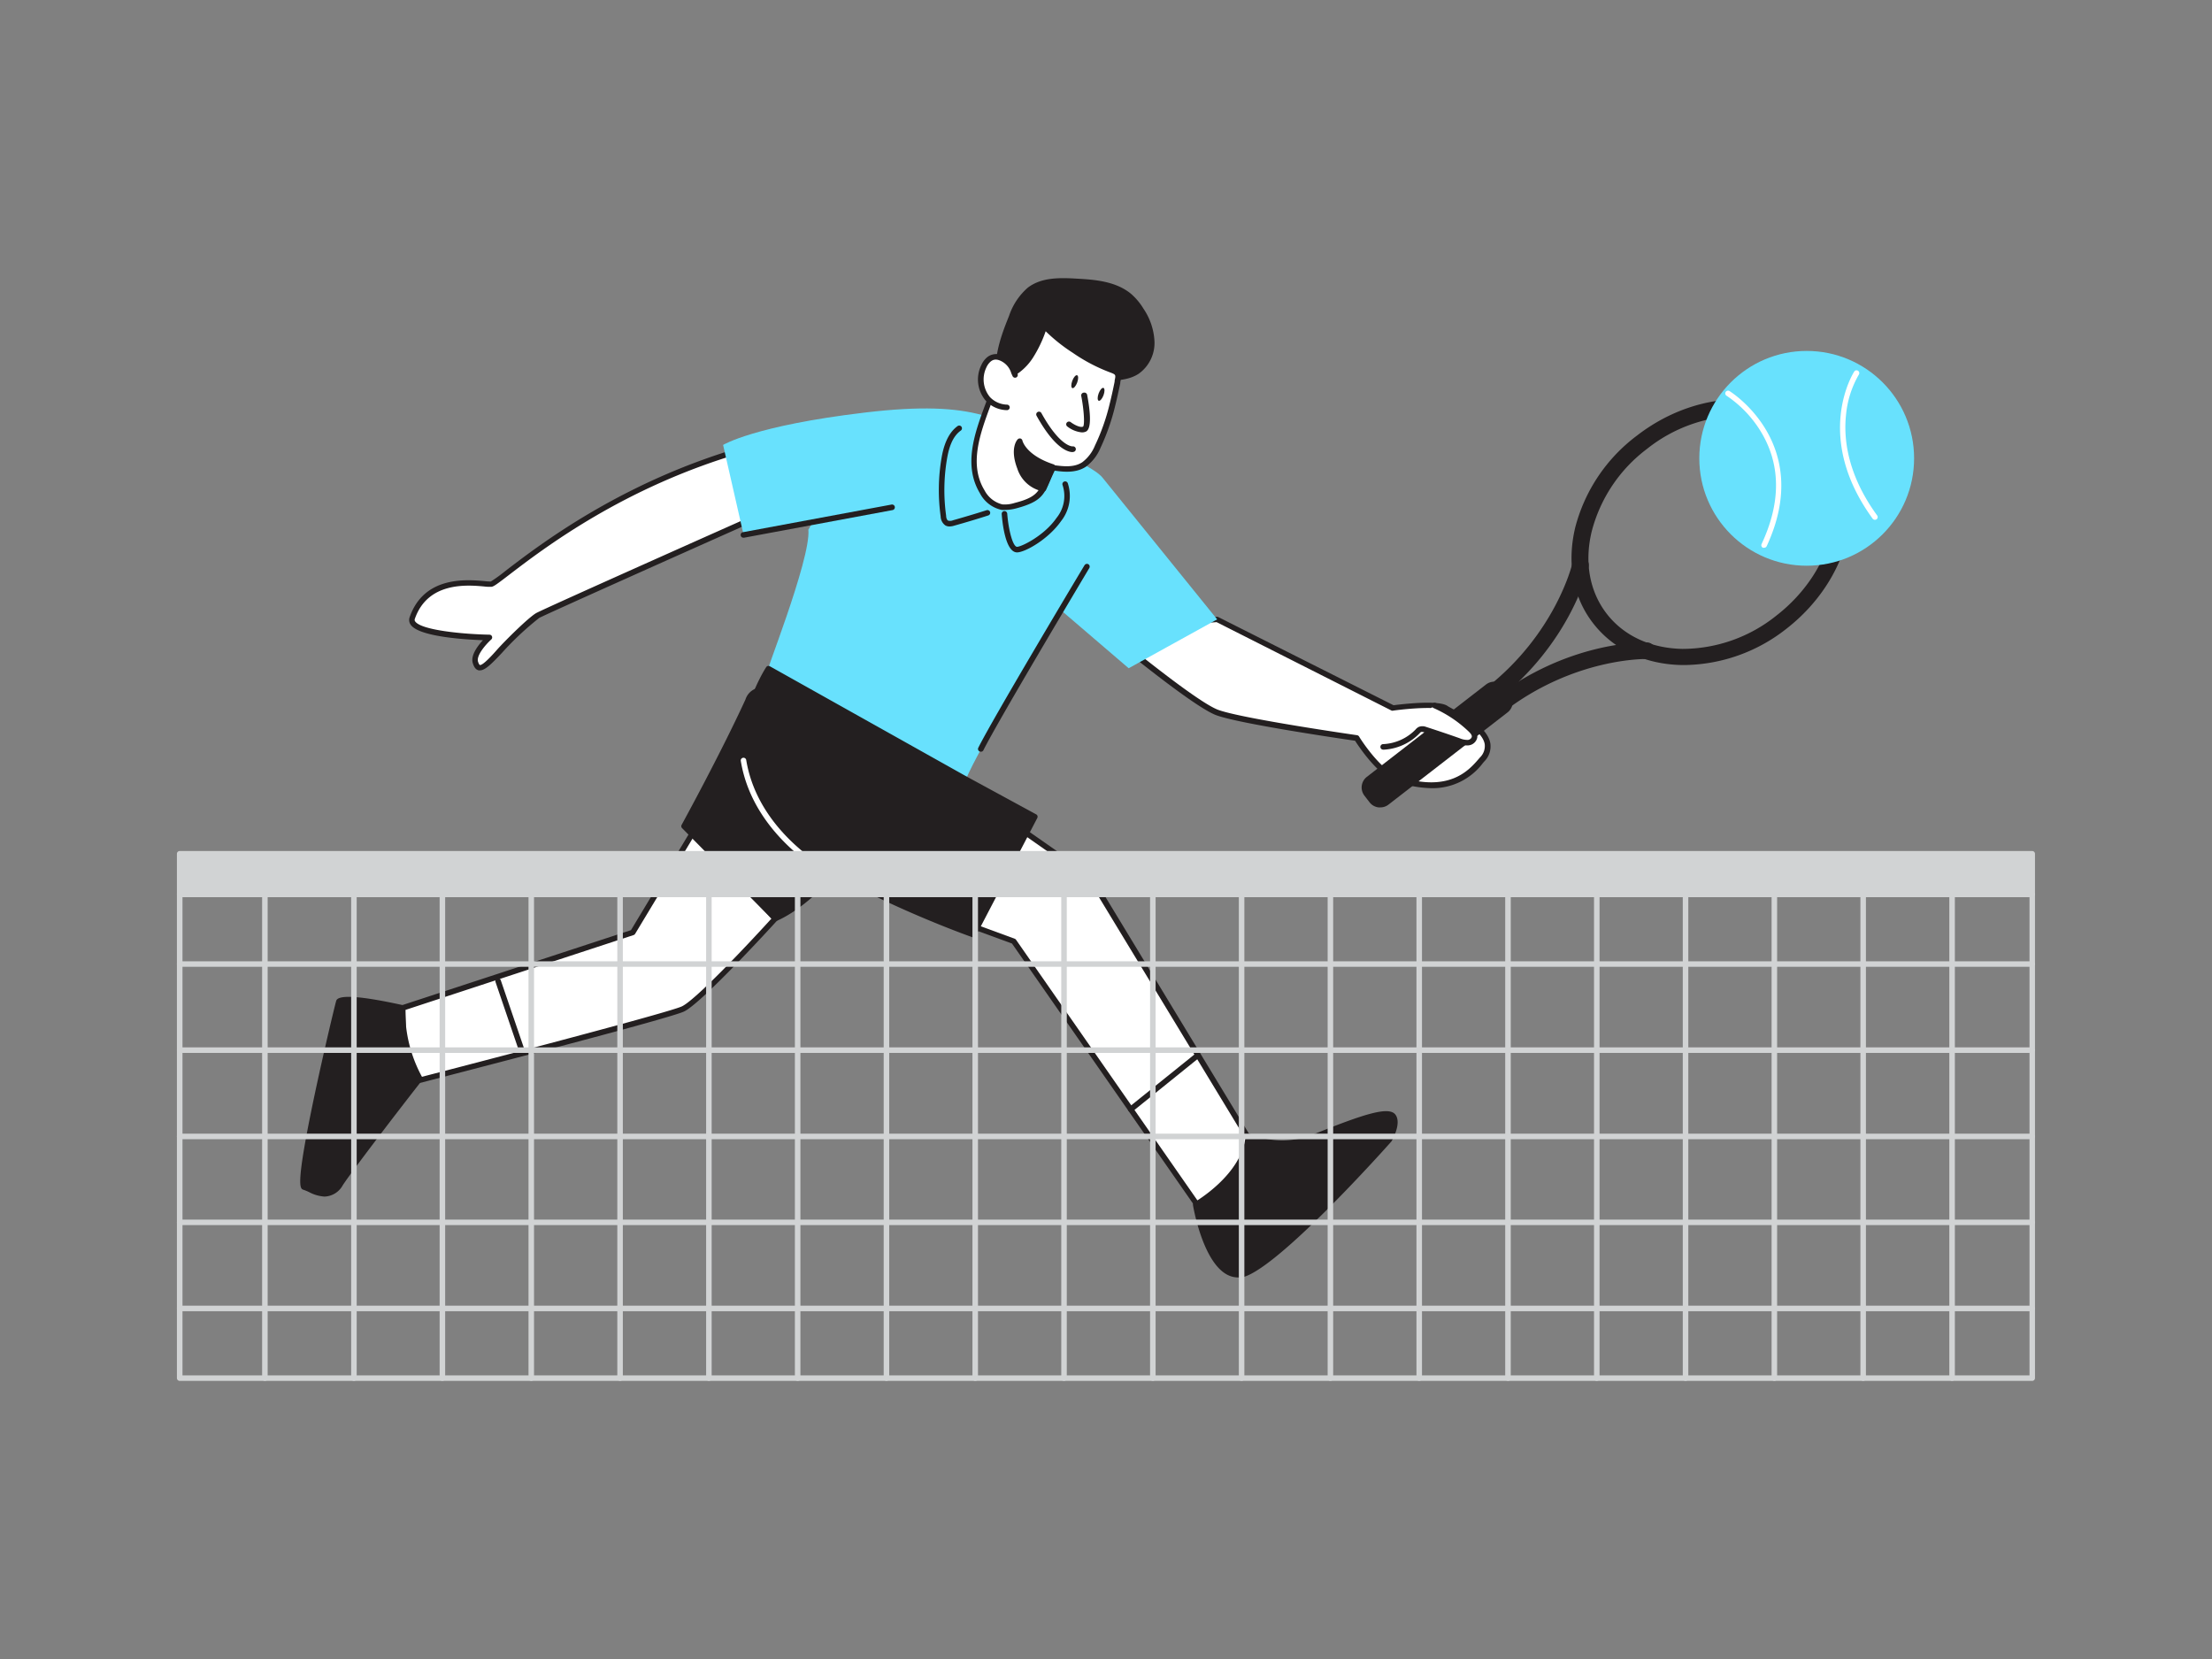 <svg xmlns="http://www.w3.org/2000/svg" viewBox="0 0 400 300"><rect x="0" y="0" width="400" height="300" fill="#808080" stroke="none"/><g id="_94_tennis" data-name="#94_tennis"><path d="M136.74,93.51s-38.25,17-39.52,17.77-5.26,4.63-6.89,6.44c-2.86,3.16-3.81,3.8-4.35,2s2.53-4.49,2.53-4.49-15.11-.24-14-3.54c3-8.45,12.83-5.94,14.28-6.12s18-16.36,45.58-24.36" fill="#fff"/><path d="M86.8,121.22a.85.85,0,0,1-.23,0c-.65-.14-.92-.8-1.07-1.29-.44-1.4.88-3.14,1.83-4.16-3.24-.12-11.54-.62-13.06-2.79a1.48,1.48,0,0,1-.19-1.38c2.61-7.48,10.26-6.8,13.53-6.52a8.6,8.6,0,0,0,1.16.07,27.1,27.1,0,0,0,2.63-1.91c6.28-4.82,21-16.09,42.87-22.44a.49.49,0,0,1,.62.34.51.51,0,0,1-.34.62C112.85,88,98.25,99.22,92,104c-2.08,1.59-2.7,2.06-3.12,2.11a8.19,8.19,0,0,1-1.37-.06c-3-.27-10.14-.89-12.49,5.85a.47.47,0,0,0,.06.48c1.13,1.6,8.84,2.31,13.43,2.39a.49.49,0,0,1,.46.32.5.5,0,0,1-.14.55c-1.09,1-2.71,2.91-2.39,4,.18.57.33.61.33.61.54.13,2.45-2,3.18-2.84,1.65-1.83,5.65-5.76,7-6.54s38-17.09,39.57-17.79A.5.5,0,0,1,137,94c-13.23,5.89-38.5,17.18-39.49,17.74a54.33,54.33,0,0,0-6.76,6.34C88.77,120.19,87.68,121.22,86.8,121.22Z" fill="#231f20"/><path d="M220.1,112l31.77,16s7.89-1.09,9.52,0,10.63,4.76,6.6,9.32c-1.69,1.9-5.38,6.86-15.3,3.51-3.54-1.19-7.34-7.39-7.34-7.39s-20.85-3-25.25-4.62-20.7-15.23-20.7-15.23Z" fill="#fff"/><path d="M258.88,142.53a20.05,20.05,0,0,1-6.35-1.17c-3.34-1.13-6.78-6.3-7.49-7.41-2.4-.35-20.91-3.06-25.11-4.62-4.43-1.64-20.19-14.75-20.85-15.31a.5.5,0,0,1-.16-.54.48.48,0,0,1,.44-.34l20.7-1.6a.49.49,0,0,1,.27.06L252,127.53c1.33-.17,8-1,9.71.1.23.16.63.37,1.11.63,2.32,1.25,6.18,3.34,6.68,6.15a3.86,3.86,0,0,1-1.1,3.29l-.24.28A11.37,11.37,0,0,1,258.88,142.53ZM200.67,114c3.54,2.92,15.94,13,19.61,14.36,4.3,1.59,24.93,4.56,25.14,4.59a.54.54,0,0,1,.35.24c0,.06,3.76,6.06,7.08,7.18,9.14,3.08,12.77-1.08,14.51-3.09l.25-.29a2.88,2.88,0,0,0,.87-2.45c-.42-2.33-4.16-4.35-6.17-5.44-.52-.28-.94-.51-1.2-.67-1.07-.72-6.19-.34-9.17.07a.48.48,0,0,1-.29,0l-31.65-16Z" fill="#231f20"/><path d="M130.76,80.46s5.62-3.49,25.74-5.87,24.74,1.38,33.82,6.6c0,0,7.76,3.4,9.08,5.22L220.1,112l-16,8.84L192,110.47c-3.6,5.86-15.28,25.4-17.31,30.41,0,0-21-4.56-35.69-20-1.48,3,7.7-19.79,7.18-25.1,0,0,.22-.36.59-1l-12.29,2Z" fill="#68e1fd"/><path d="M140.19,166.1s-13.57,15-16.71,16.36-50.36,13.6-50.36,13.6l-.3-13.8,41.61-13.65,11-18.26Z" fill="#fff"/><path d="M73.12,196.56a.52.52,0,0,1-.5-.49l-.3-13.8a.52.52,0,0,1,.35-.49L114.1,168.2,125,150.09a.5.5,0,0,1,.8-.08l14.76,15.75a.48.48,0,0,1,0,.67c-.55.62-13.68,15-16.88,16.49S75.17,196,73.25,196.54Zm.21-13.94.28,12.79C79.15,194,120.4,183.3,123.27,182c2.36-1.05,11.48-10.66,16.24-15.9l-14-14.92-10.66,17.69a.56.56,0,0,1-.28.22Z" fill="#231f20"/><path d="M156.44,150.61s-8.13,11.94-16.25,15.49L123.7,149.4s6.89-12.55,11.56-22.7S156.44,150.61,156.44,150.61Z" fill="#231f20"/><path d="M140.19,166.59a.52.52,0,0,1-.35-.14l-16.5-16.7a.5.5,0,0,1-.08-.59c.07-.13,6.94-12.65,11.54-22.66a3.12,3.12,0,0,1,2.78-2.18h0c6.45,0,18,23.4,19.29,26.07a.52.52,0,0,1,0,.5c-.34.49-8.3,12.09-16.46,15.66A.45.45,0,0,1,140.19,166.59Zm-15.88-17.28,16,16.19c7.17-3.33,14.39-13.28,15.56-14.94-3.56-7.28-13.39-25.25-18.25-25.25h0c-.78,0-1.39.53-1.88,1.6C131.51,136.05,125.42,147.27,124.31,149.31Z" fill="#231f20"/><polyline points="179.64 146.5 197.24 158.78 227.03 207.92 218.15 220.25 183.33 170.2 159.64 161.5 179.64 148.72" fill="#fff"/><path d="M218.15,220.75h0a.53.53,0,0,1-.41-.22L183,170.62,159.47,162a.51.51,0,0,1-.33-.41.51.51,0,0,1,.23-.48l20-12.78a.5.5,0,0,1,.54.84l-19.15,12.24,22.75,8.35a.53.53,0,0,1,.23.19l34.42,49.46,8.27-11.49-29.57-48.76L179.35,146.9a.49.49,0,0,1-.12-.69.5.5,0,0,1,.69-.13l17.6,12.29a.54.54,0,0,1,.15.15l29.79,49.14a.5.5,0,0,1,0,.55l-8.89,12.33A.49.49,0,0,1,218.15,220.75Z" fill="#231f20"/><path d="M182.93,57.31a11.15,11.15,0,0,1,3.24-4.91c2.36-1.78,5.6-1.69,8.56-1.52,3.35.2,7,.5,9.52,2.67a10.84,10.84,0,0,1,2.1,2.52,11,11,0,0,1,1.9,5.79,6.36,6.36,0,0,1-2.59,5.32c-3.48,2.34-8.88,0-12,2.79-1,.92-1.65,2.28-2.82,3a5.5,5.5,0,0,1-2.5.72,7,7,0,0,1-5.24-1.32C178.59,68.53,181.14,61.76,182.93,57.31Z" fill="#231f20"/><path d="M187.36,74.25a7,7,0,0,1-4.61-1.48c-4.89-4.21-1.89-11.65-.28-15.65h0a11.64,11.64,0,0,1,3.4-5.11c2.43-1.84,5.59-1.82,8.88-1.62,3,.17,7,.41,9.82,2.78a11.25,11.25,0,0,1,2.2,2.64,11.48,11.48,0,0,1,2,6,6.84,6.84,0,0,1-2.81,5.74c-1.78,1.2-4,1.26-6.11,1.31s-4.36.12-5.86,1.45a9.09,9.09,0,0,0-1.11,1.26,7.2,7.2,0,0,1-1.77,1.8,6,6,0,0,1-2.72.79C188.06,74.23,187.72,74.25,187.36,74.25Zm-4-16.75c-2.1,5.21-4,11.06,0,14.51a6.59,6.59,0,0,0,4.88,1.2,5,5,0,0,0,2.28-.64A6.7,6.7,0,0,0,192.08,71a9.49,9.49,0,0,1,1.23-1.4c1.78-1.57,4.18-1.63,6.5-1.69,2.07-.06,4-.11,5.57-1.14a5.86,5.86,0,0,0,2.37-4.91,12,12,0,0,0-3.82-7.93c-2.35-2-5.57-2.33-9.23-2.55-3.11-.18-6.07-.21-8.22,1.42a10.58,10.58,0,0,0-3.09,4.7Z" fill="#231f20"/><path d="M190.39,84.56c-2.1,4.16-1.57,5.47-6.72,6.84a6.19,6.19,0,0,1-2.45.27,5.4,5.4,0,0,1-3.58-2.78c-3.6-5.93.22-13,2.14-18.84a2.79,2.79,0,0,1,.62-1.18,3.18,3.18,0,0,1,1.3-.61,9.65,9.65,0,0,0,4.71-3.9A25.53,25.53,0,0,0,189,58.71c-.28.8,4.68,4.26,5.35,4.72a30.83,30.83,0,0,0,6.55,3.45c1.58.6,1.52.57,1.17,2.25-.28,1.33-.56,2.66-.89,4a39.93,39.93,0,0,1-2.66,7.66A7.45,7.45,0,0,1,196,84C194.37,85.06,192.24,84.82,190.39,84.56Z" fill="#fff"/><path d="M181.76,92.21a4.26,4.26,0,0,1-.61,0,5.78,5.78,0,0,1-3.94-3c-3.1-5.12-.92-11,1-16.17.39-1.06.77-2.09,1.1-3.09a3.13,3.13,0,0,1,.75-1.39,3.34,3.34,0,0,1,1.27-.65l.21-.07a9.12,9.12,0,0,0,4.45-3.7,24.45,24.45,0,0,0,2.51-5.52h0a.51.51,0,0,1,.64-.31.5.5,0,0,1,.33.53c.2.48,2,2.1,5.15,4.25a30.27,30.27,0,0,0,6.44,3.39c1.74.66,1.88.91,1.52,2.65l0,.17c-.27,1.27-.56,2.64-.9,4A39.86,39.86,0,0,1,199,81a8.16,8.16,0,0,1-2.64,3.4c-1.66,1.09-3.68,1-5.64.71-.33.68-.59,1.27-.82,1.8-1.16,2.62-1.69,3.82-6.06,5A8.14,8.14,0,0,1,181.76,92.21Zm7.33-32.31a22.62,22.62,0,0,1-2.27,4.74,10.19,10.19,0,0,1-5,4.09l-.22.07a2.31,2.31,0,0,0-.89.43,2.26,2.26,0,0,0-.49,1c-.33,1-.72,2.06-1.12,3.13-1.84,5-3.93,10.59-1.07,15.3a5,5,0,0,0,3.22,2.55,5.83,5.83,0,0,0,2.25-.27c3.91-1,4.32-2,5.4-4.41.27-.63.59-1.34,1-2.17a.49.49,0,0,1,.51-.27c2,.28,3.84.46,5.31-.51a7.15,7.15,0,0,0,2.28-3A37.8,37.8,0,0,0,200.67,73c.34-1.35.63-2.7.89-4l0-.17c.23-1.09.23-1.09-.88-1.51a31,31,0,0,1-6.67-3.51A31,31,0,0,1,189.09,59.9Zm.36-1h0Z" fill="#231f20"/><path d="M182.06,73.67a4.9,4.9,0,0,1-3.41-1.5,5.45,5.45,0,0,1-.74-6,3.35,3.35,0,0,1,1-1.3,2.26,2.26,0,0,1,2.61.11c1.23.74,1.44,1.57,2,2.79" fill="#fff"/><path d="M182.06,74.17h0a5.38,5.38,0,0,1-3.76-1.66,5.9,5.9,0,0,1-.83-6.52,3.82,3.82,0,0,1,1.18-1.5,2.69,2.69,0,0,1,3.15.09,4.6,4.6,0,0,1,2,2.54l.21.48a.51.51,0,0,1-.25.66.5.5,0,0,1-.66-.26l-.22-.48a3.55,3.55,0,0,0-1.58-2.08c-1.1-.66-1.7-.39-2.06-.14a2.94,2.94,0,0,0-.86,1.12,5,5,0,0,0,.65,5.4,4.41,4.41,0,0,0,3.06,1.35.5.5,0,0,1,0,1Z" fill="#231f20"/><path d="M188.66,88.37a5.63,5.63,0,0,1-4.27-3.8c-1.34-3.49,0-4.8,0-4.8s.52,2.87,5.94,4.66Z" fill="#231f20"/><path d="M188.66,88.87h0a6.07,6.07,0,0,1-4.69-4.11c-1.44-3.75,0-5.27.08-5.33a.52.52,0,0,1,.5-.13.5.5,0,0,1,.34.39s.6,2.62,5.61,4.27a.53.53,0,0,1,.3.27.5.5,0,0,1,0,.4l-1.64,3.94A.49.49,0,0,1,188.66,88.87ZM184.36,81a6.11,6.11,0,0,0,.49,3.41,5.24,5.24,0,0,0,3.51,3.41l1.28-3.08C186.43,83.56,185,82,184.36,81Z" fill="#231f20"/><path d="M196.05,71.49s1.08,5.64.06,6.11-2.77-.87-2.77-.87" fill="#fff"/><path d="M195.62,78.19A5.07,5.07,0,0,1,193,77.12a.49.49,0,0,1-.09-.7.51.51,0,0,1,.7-.09c.49.38,1.69,1.07,2.25.81.31-.34.16-3-.34-5.56A.5.5,0,0,1,196,71a.51.51,0,0,1,.59.39c.52,2.75.91,6.14-.23,6.66A1.68,1.68,0,0,1,195.62,78.19Z" fill="#231f20"/><ellipse cx="199.1" cy="71.3" rx="1.24" ry="0.47" transform="translate(62.91 233.09) rotate(-69.61)" fill="#231f20"/><ellipse cx="194.34" cy="69.01" rx="1.24" ry="0.47" transform="translate(61.95 227.14) rotate(-69.61)" fill="#231f20"/><path d="M193.94,81.75c-.68,0-3.12-.48-6.48-6.54a.5.5,0,1,1,.87-.49c3.4,6.13,5.61,6,5.64,6a.5.5,0,0,1,.14,1Z" fill="#231f20"/><path d="M174.64,140.88l12.47,6.79L176,169s-35.08-12.47-40-24.43S139,120.88,139,120.88Z" fill="#231f20"/><path d="M176,169.48a.47.47,0,0,1-.17,0c-1.44-.51-35.35-12.68-40.27-24.72s2.9-24,3-24.13a.49.49,0,0,1,.65-.15l35.69,20,12.47,6.78a.49.49,0,0,1,.2.67l-11.11,21.31A.5.5,0,0,1,176,169.48Zm-36.88-47.93c-1.26,2.11-6.89,12.43-2.64,22.81,4.47,10.94,35.35,22.57,39.27,24l10.69-20.49-12-6.55h0Z" fill="#231f20"/><path d="M204.47,201.09a.49.49,0,0,1-.39-.19.5.5,0,0,1,.08-.7l12.18-9.8a.5.5,0,0,1,.62.78L204.79,201A.54.54,0,0,1,204.47,201.09Z" fill="#231f20"/><path d="M134.43,97.23a.49.49,0,0,1-.49-.41.5.5,0,0,1,.4-.58l26.88-5a.5.5,0,1,1,.18,1l-26.88,5Z" fill="#231f20"/><path d="M150.54,158.72a.54.54,0,0,1-.22-.05c-.14-.07-14.06-7.06-16.36-21.07a.49.49,0,0,1,.41-.57.5.5,0,0,1,.57.41c2.23,13.51,15.68,20.26,15.82,20.33a.5.5,0,0,1-.22.95Z" fill="#fff"/><path d="M72.82,182.26s-11.09-2.46-11.5-1.14-8,33-6.26,33.55,4.2,2.75,6.49-.65,13.12-17.37,14.42-19A25.2,25.2,0,0,1,72.82,182.26Z" fill="#231f20"/><path d="M58.67,216.38a6.85,6.85,0,0,1-2.8-.82,9.3,9.3,0,0,0-1-.41c-.63-.21-1.5-.5,2-17.07,1.71-8.07,3.71-16.39,3.93-17.11.37-1.16,4.43-.89,12.09.8a.5.5,0,0,1,.39.52,24.85,24.85,0,0,0,3.08,12.53.5.5,0,0,1-.05.56C75,197,64.23,210.93,62,214.3A3.92,3.92,0,0,1,58.67,216.38Zm-3.32-2.13c.3.11.61.25.94.41,1.59.74,3.23,1.5,4.85-.92,2.18-3.24,12.23-16.22,14.23-18.73a25.69,25.69,0,0,1-3.06-12.36c-4.57-1-9.74-1.74-10.54-1.31C60.89,184.28,54.58,211.77,55.35,214.25Z" fill="#231f20"/><path d="M94.43,190.7a.5.5,0,0,1-.47-.34l-4.36-12.8a.5.5,0,0,1,.31-.63.51.51,0,0,1,.64.31L94.91,190a.51.51,0,0,1-.31.64Z" fill="#231f20"/><path d="M177.35,135.93a.59.59,0,0,1-.22-.05.49.49,0,0,1-.22-.67c2.69-5.41,19.05-32.77,19.21-33a.51.51,0,0,1,.69-.18.51.51,0,0,1,.17.69c-.16.28-16.5,27.6-19.18,33A.49.49,0,0,1,177.35,135.93Z" fill="#231f20"/><path d="M304.65,120.26h-.52c-6.65-.13-12.32-2.79-16-7.5s-4.82-10.86-3.29-17.33A30.21,30.21,0,0,1,296,78.78c11.76-9.11,27.39-8.7,34.84.92s3.95,24.86-7.8,34A30.29,30.29,0,0,1,304.65,120.26Zm9.7-45.07a27.39,27.39,0,0,0-16.54,6h0a27.17,27.17,0,0,0-10,15c-1.32,5.57-.34,10.82,2.74,14.8s7.93,6.23,13.65,6.35a27.17,27.17,0,0,0,17-6c10.45-8.1,13.71-21.45,7.27-29.76C325.17,77.31,320,75.19,314.35,75.19ZM296.89,80h0Z" fill="#231f20"/><path d="M270.92,129.1a1.48,1.48,0,0,1-1.18-.58,1.49,1.49,0,0,1,.26-2.1c13.66-10.59,27.29-10.27,27.87-10.25a1.51,1.51,0,0,1,1.45,1.55,1.47,1.47,0,0,1-1.55,1.45c-.16,0-13.19-.26-25.93,9.62A1.5,1.5,0,0,1,270.92,129.1Z" fill="#231f20"/><path d="M269.48,127.24a1.5,1.5,0,0,1-.92-2.68c12.77-9.9,15.76-22.59,15.78-22.71a1.5,1.5,0,1,1,2.93.65c-.12.56-3.21,13.84-16.87,24.43A1.5,1.5,0,0,1,269.48,127.24Z" fill="#231f20"/><rect x="257.21" y="119.09" width="5.38" height="31.13" rx="1.93" transform="translate(312.65 422.57) rotate(-127.77)" fill="#231f20"/><path d="M249.59,146a1.62,1.62,0,0,1-.31,0,2.38,2.38,0,0,1-1.62-.92l-.92-1.19h0a2.43,2.43,0,0,1,.43-3.41l21.55-16.7a2.43,2.43,0,0,1,3.41.43l.92,1.2a2.43,2.43,0,0,1-.43,3.41l-21.55,16.69A2.37,2.37,0,0,1,249.59,146Zm-2.07-2.74.93,1.19a1.39,1.39,0,0,0,1,.55,1.48,1.48,0,0,0,1.06-.29L272,128a1.43,1.43,0,0,0,.26-2l-.93-1.2a1.43,1.43,0,0,0-2-.25l-21.55,16.7a1.43,1.43,0,0,0-.26,2Z" fill="#231f20"/><path d="M259.36,127.6a22.65,22.65,0,0,1,6.55,4.36,1.83,1.83,0,0,1,.72,1.34,1.29,1.29,0,0,1-1.19,1,3.82,3.82,0,0,1-1.66-.33q-3-1.08-6.1-2a1.34,1.34,0,0,0-.92-.06,1.44,1.44,0,0,0-.43.35,9.27,9.27,0,0,1-6.21,2.81" fill="#fff"/><path d="M250.12,135.56a.5.5,0,0,1,0-1,8.72,8.72,0,0,0,5.87-2.65,1.73,1.73,0,0,1,.59-.47,1.83,1.83,0,0,1,1.28,0c2,.65,4.1,1.35,6.1,2.06a3.49,3.49,0,0,0,1.45.3c.33,0,.71-.28.74-.59s-.27-.64-.57-.93a21.94,21.94,0,0,0-6.41-4.27.5.5,0,0,1,.42-.9,23,23,0,0,1,6.7,4.46,2.3,2.3,0,0,1,.86,1.73,1.79,1.79,0,0,1-1.63,1.49,4.2,4.2,0,0,1-1.89-.35c-2-.71-4-1.4-6.08-2a1.07,1.07,0,0,0-.57-.08.88.88,0,0,0-.24.21,9.72,9.72,0,0,1-6.58,3Z" fill="#231f20"/><path d="M171.7,95.2a1.46,1.46,0,0,1-.77-.2,2.07,2.07,0,0,1-.83-1.62,34.69,34.69,0,0,1,.16-10.57c.31-1.82,1-4.41,2.93-5.78a.5.5,0,0,1,.57.82c-1.67,1.16-2.23,3.48-2.51,5.12a33.75,33.75,0,0,0-.16,10.28c0,.37.13.76.35.89a1.37,1.37,0,0,0,.9-.06c2-.57,4.07-1.18,6.07-1.82a.51.51,0,0,1,.63.33.5.5,0,0,1-.33.62c-2,.64-4.06,1.26-6.1,1.83A3.11,3.11,0,0,1,171.7,95.2Z" fill="#231f20"/><path d="M183.92,99.89c-2.09,0-2.66-5.31-2.78-6.94a.5.5,0,0,1,.46-.53.51.51,0,0,1,.54.46c.21,2.84,1,6,1.78,6s4.91-2,7.13-5.22a6.27,6.27,0,0,0,1.1-5.93.5.5,0,1,1,.94-.34,7.32,7.32,0,0,1-1.22,6.85C189.54,97.56,185.32,99.89,183.92,99.89Z" fill="#231f20"/><path d="M216.22,217.8s8.9-5.09,9.52-12.43a15.58,15.58,0,0,0,12.24,0c6.87-2.77,12.89-5,13.94-3.63s-.73,4.29-.73,4.29-21.13,23.81-26.94,24.4S216.22,217.8,216.22,217.8Z" fill="#231f20"/><path d="M223.87,231c-5.88,0-8.05-12.53-8.14-13.07a.5.5,0,0,1,.24-.52c.09-.05,8.68-5,9.27-12a.51.51,0,0,1,.26-.39.49.49,0,0,1,.47,0,15.17,15.17,0,0,0,11.82,0c8.91-3.59,13.35-5,14.53-3.48s-.5,4.53-.7,4.86c-.92,1.05-21.39,24-27.32,24.64Zm-7.1-12.9c.38,2,2.53,11.9,7.1,11.9h.33c4.44-.46,19.36-16.06,26.62-24.24.37-.61,1.4-2.75.71-3.66-.93-1.22-9.33,2.17-13.36,3.79a16.33,16.33,0,0,1-12,.27C225.17,212.56,218.33,217.09,216.77,218.05Z" fill="#231f20"/><path d="M367.49,249.71h-335a.51.51,0,0,1-.5-.5V161.73a.51.51,0,0,1,.5-.5h335a.51.51,0,0,1,.5.5v87.48A.51.51,0,0,1,367.49,249.71ZM33,248.71H367V162.23H33Z" fill="#d1d3d4"/><rect x="32.51" y="154.39" width="334.97" height="7.34" fill="#d1d3d4"/><path d="M367.49,162.23h-335a.5.5,0,0,1-.5-.5v-7.34a.51.51,0,0,1,.5-.5h335a.51.51,0,0,1,.5.5v7.34A.5.5,0,0,1,367.49,162.23ZM33,161.23H367v-6.34H33Z" fill="#d1d3d4"/><path d="M47.9,249.71a.51.51,0,0,1-.5-.5V161.73a.51.51,0,0,1,.5-.5.5.5,0,0,1,.5.5v87.48A.5.5,0,0,1,47.9,249.71Z" fill="#d1d3d4"/><path d="M64,249.71a.5.5,0,0,1-.5-.5V161.73a.5.5,0,1,1,1,0v87.48A.5.5,0,0,1,64,249.71Z" fill="#d1d3d4"/><path d="M80,249.71a.5.5,0,0,1-.5-.5V161.73a.5.5,0,0,1,.5-.5.51.51,0,0,1,.5.5v87.48A.51.51,0,0,1,80,249.71Z" fill="#d1d3d4"/><path d="M96.07,249.71a.51.51,0,0,1-.5-.5V161.73a.51.51,0,0,1,.5-.5.5.5,0,0,1,.5.5v87.48A.5.5,0,0,1,96.07,249.71Z" fill="#d1d3d4"/><path d="M112.13,249.71a.5.5,0,0,1-.5-.5V161.73a.5.5,0,0,1,1,0v87.48A.5.5,0,0,1,112.13,249.71Z" fill="#d1d3d4"/><path d="M128.19,249.71a.5.5,0,0,1-.5-.5V161.73a.5.5,0,0,1,.5-.5.51.51,0,0,1,.5.5v87.48A.51.51,0,0,1,128.19,249.71Z" fill="#d1d3d4"/><path d="M144.24,249.71a.5.5,0,0,1-.5-.5V161.73a.5.5,0,0,1,1,0v87.48A.5.5,0,0,1,144.24,249.71Z" fill="#d1d3d4"/><path d="M160.3,249.71a.5.5,0,0,1-.5-.5V161.73a.5.5,0,0,1,.5-.5.51.51,0,0,1,.5.5v87.48A.51.51,0,0,1,160.3,249.71Z" fill="#d1d3d4"/><path d="M176.35,249.71a.51.51,0,0,1-.5-.5V161.73a.51.51,0,0,1,.5-.5.5.5,0,0,1,.5.5v87.48A.5.5,0,0,1,176.35,249.71Z" fill="#d1d3d4"/><path d="M192.41,249.71a.5.5,0,0,1-.5-.5V161.73a.5.5,0,0,1,1,0v87.48A.5.5,0,0,1,192.41,249.71Z" fill="#d1d3d4"/><path d="M208.47,249.71a.5.5,0,0,1-.5-.5V161.73a.5.5,0,0,1,.5-.5.51.51,0,0,1,.5.5v87.48A.51.51,0,0,1,208.47,249.71Z" fill="#d1d3d4"/><path d="M224.52,249.71a.51.51,0,0,1-.5-.5V161.73a.51.51,0,0,1,.5-.5.5.5,0,0,1,.5.5v87.48A.5.5,0,0,1,224.52,249.71Z" fill="#d1d3d4"/><path d="M240.58,249.71a.5.5,0,0,1-.5-.5V161.73a.5.5,0,0,1,1,0v87.48A.5.5,0,0,1,240.58,249.71Z" fill="#d1d3d4"/><path d="M256.64,249.71a.5.5,0,0,1-.5-.5V161.73a.5.5,0,0,1,.5-.5.51.51,0,0,1,.5.5v87.48A.51.51,0,0,1,256.64,249.71Z" fill="#d1d3d4"/><path d="M272.69,249.71a.51.51,0,0,1-.5-.5V161.73a.51.51,0,0,1,.5-.5.5.5,0,0,1,.5.5v87.48A.5.5,0,0,1,272.69,249.71Z" fill="#d1d3d4"/><path d="M288.75,249.71a.5.5,0,0,1-.5-.5V161.73a.5.5,0,0,1,.5-.5.51.51,0,0,1,.5.5v87.48A.51.51,0,0,1,288.75,249.71Z" fill="#d1d3d4"/><path d="M304.8,249.71a.51.51,0,0,1-.5-.5V161.73a.51.51,0,0,1,.5-.5.5.5,0,0,1,.5.5v87.48A.5.5,0,0,1,304.8,249.71Z" fill="#d1d3d4"/><path d="M320.86,249.71a.5.5,0,0,1-.5-.5V161.73a.5.5,0,0,1,1,0v87.48A.5.5,0,0,1,320.86,249.71Z" fill="#d1d3d4"/><path d="M336.92,249.71a.5.5,0,0,1-.5-.5V161.73a.5.5,0,0,1,.5-.5.51.51,0,0,1,.5.5v87.48A.51.51,0,0,1,336.92,249.71Z" fill="#d1d3d4"/><path d="M353,249.71a.51.51,0,0,1-.5-.5V161.73a.51.51,0,0,1,.5-.5.5.5,0,0,1,.5.5v87.48A.5.5,0,0,1,353,249.71Z" fill="#d1d3d4"/><path d="M367.49,174.83h-335a.5.5,0,1,1,0-1h335a.5.5,0,0,1,0,1Z" fill="#d1d3d4"/><path d="M367.49,190.4h-335a.5.5,0,1,1,0-1h335a.5.5,0,0,1,0,1Z" fill="#d1d3d4"/><path d="M367.49,206h-335a.5.5,0,1,1,0-1h335a.5.5,0,0,1,0,1Z" fill="#d1d3d4"/><path d="M367.49,221.54h-335a.51.51,0,0,1-.5-.5.5.5,0,0,1,.5-.5h335a.5.5,0,0,1,.5.5A.51.51,0,0,1,367.49,221.54Z" fill="#d1d3d4"/><path d="M367.49,237.11h-335a.51.51,0,0,1-.5-.5.5.5,0,0,1,.5-.5h335a.5.5,0,0,1,.5.5A.51.51,0,0,1,367.49,237.11Z" fill="#d1d3d4"/><circle cx="326.71" cy="82.88" r="19.42" fill="#68e1fd"/><path d="M319,99.05a.54.54,0,0,1-.21,0,.5.5,0,0,1-.24-.67c3.48-7.44,3.48-14.21,0-20.11a20.88,20.88,0,0,0-6.32-6.7.5.5,0,0,1-.18-.68.51.51,0,0,1,.69-.18c.16.1,15.38,9.52,6.71,28.1A.52.52,0,0,1,319,99.05Z" fill="#fff"/><path d="M339.05,94a.51.51,0,0,1-.41-.2c-10.88-14.93-3.41-26.5-3.33-26.62a.49.49,0,0,1,.69-.13.5.5,0,0,1,.14.69,17.74,17.74,0,0,0-2.32,7.29c-.45,4.15.16,10.68,5.63,18.18a.51.51,0,0,1-.11.7A.52.52,0,0,1,339.05,94Z" fill="#fff"/></g></svg>